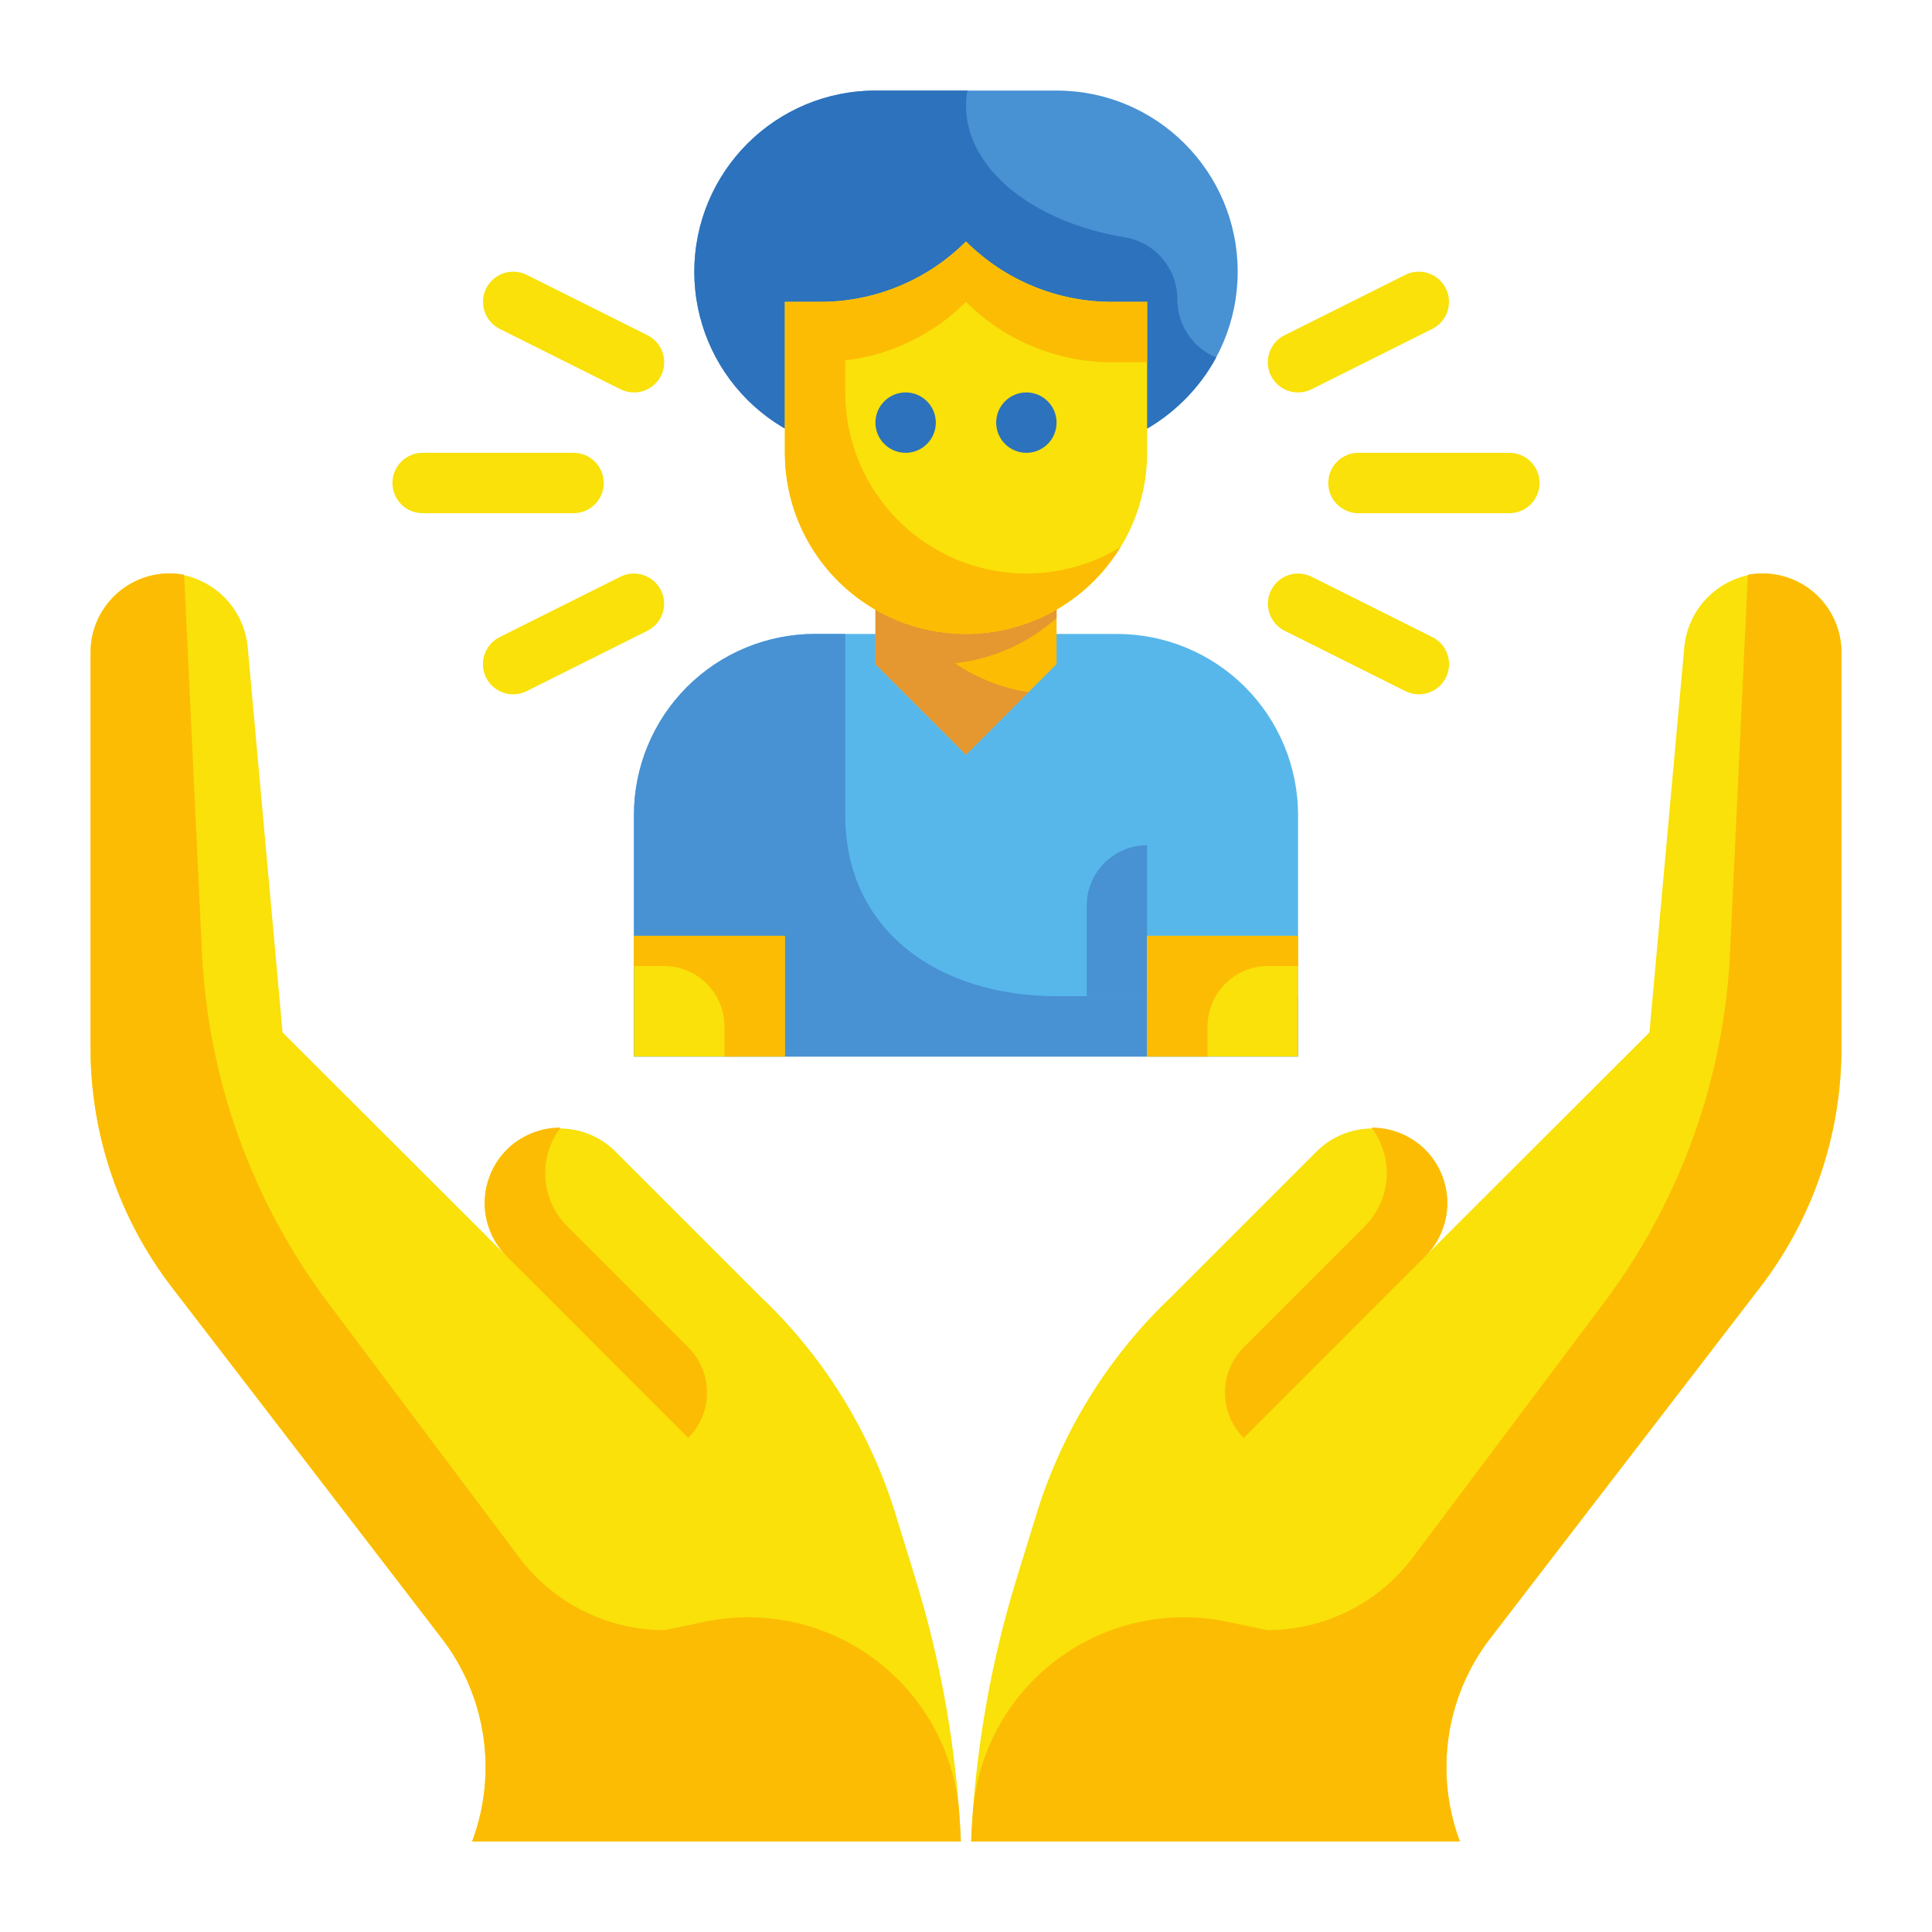 <?xml version="1.0" encoding="UTF-8" standalone="no"?> <svg width="64" height="64" viewBox="0 0 64 64" fill="none" xmlns="http://www.w3.org/2000/svg">
<path d="M27 21H37C38.591 21 40.117 21.632 41.243 22.757C42.368 23.883 43 25.409 43 27V35H21V27C21 25.409 21.632 23.883 22.757 22.757C23.883 21.632 25.409 21 27 21V21Z" fill="#57B7EB"/>
<path d="M43 33V35H21V27C21 25.409 21.632 23.883 22.757 22.757C23.883 21.632 25.409 21 27 21H28V27C28 30.866 31.134 33 35 33H43Z" fill="#4891D3"/>
<path d="M35 3H29C25.686 3 23 5.686 23 9C23 12.314 25.686 15 29 15H35C38.314 15 41 12.314 41 9C41 5.686 38.314 3 35 3Z" fill="#4891D3"/>
<path d="M40.29 11.84C40.01 12.355 39.656 12.827 39.24 13.24C38.685 13.8 38.025 14.244 37.297 14.546C36.569 14.848 35.788 15.002 35 15H29C27.409 15 25.883 14.368 24.757 13.243C23.632 12.117 23 10.591 23 9C23.002 7.409 23.635 5.885 24.76 4.76C25.885 3.635 27.409 3.002 29 3H32.05C32.013 3.164 31.996 3.332 32 3.5C32 5.6 34.23 7.36 37.25 7.86C37.738 7.937 38.183 8.186 38.503 8.562C38.824 8.938 39 9.416 39 9.91C38.999 10.185 39.052 10.457 39.157 10.711C39.261 10.965 39.416 11.196 39.61 11.39C39.803 11.586 40.034 11.739 40.29 11.84V11.84Z" fill="#2D72BC"/>
<path d="M26 31H21V35H26V31Z" fill="#F9E109"/>
<path d="M35 22L32 25L29 22V19H35V22Z" fill="#FCBC04"/>
<path d="M35 20.47C34.061 21.31 32.883 21.835 31.63 21.97C32.362 22.467 33.196 22.794 34.07 22.93L32 25L29 22V19H35V20.47Z" fill="#E59730"/>
<path d="M32 21C30.409 21 28.883 20.368 27.757 19.243C26.632 18.117 26 16.591 26 15V10H27.172C28.069 10 28.957 9.823 29.785 9.48C30.613 9.137 31.366 8.634 32 8V8C32.634 8.634 33.387 9.137 34.215 9.48C35.043 9.823 35.931 10 36.828 10H38V15C38 16.591 37.368 18.117 36.243 19.243C35.117 20.368 33.591 21 32 21Z" fill="#F9E109"/>
<path d="M28 11.94V13C28 14.064 28.283 15.109 28.82 16.027C29.357 16.946 30.129 17.705 31.056 18.227C31.983 18.749 33.032 19.015 34.096 18.998C35.16 18.981 36.2 18.681 37.11 18.13C36.429 19.246 35.401 20.109 34.184 20.586C32.967 21.064 31.627 21.131 30.369 20.776C29.11 20.422 28.002 19.665 27.213 18.622C26.425 17.58 25.998 16.308 26 15V10H27.17C28.981 10 30.719 9.28 32 8C33.281 9.28 35.019 10 36.83 10H38V12H36.83C35.019 12 33.281 11.28 32 10C30.922 11.077 29.513 11.76 28 11.94Z" fill="#FCBC04"/>
<path d="M38 28V33H36V30C36 29.47 36.211 28.961 36.586 28.586C36.961 28.211 37.47 28 38 28Z" fill="#4891D3"/>
<path d="M26 31V35H24V34C23.998 33.47 23.787 32.962 23.413 32.587C23.038 32.213 22.53 32.002 22 32H21V31H26Z" fill="#FCBC04"/>
<path d="M38 35H43V31H38V35Z" fill="#F9E109"/>
<path d="M38 31V35H40V34C40.002 33.47 40.213 32.962 40.587 32.587C40.962 32.213 41.47 32.002 42 32H43V31H38Z" fill="#FCBC04"/>
<path d="M30 15C30.552 15 31 14.552 31 14C31 13.448 30.552 13 30 13C29.448 13 29 13.448 29 14C29 14.552 29.448 15 30 15Z" fill="#2D72BC"/>
<path d="M34 15C34.552 15 35 14.552 35 14C35 13.448 34.552 13 34 13C33.448 13 33 13.448 33 14C33 14.552 33.448 15 34 15Z" fill="#2D72BC"/>
<path d="M50 17H45C44.735 17 44.48 16.895 44.293 16.707C44.105 16.52 44 16.265 44 16C44 15.735 44.105 15.48 44.293 15.293C44.48 15.105 44.735 15 45 15H50C50.265 15 50.52 15.105 50.707 15.293C50.895 15.48 51 15.735 51 16C51 16.265 50.895 16.52 50.707 16.707C50.52 16.895 50.265 17 50 17Z" fill="#F9E109"/>
<path d="M43 13C42.774 13.001 42.555 12.925 42.378 12.785C42.201 12.645 42.077 12.45 42.025 12.23C41.973 12.011 41.997 11.78 42.093 11.576C42.188 11.372 42.35 11.206 42.552 11.105L46.552 9.105C46.669 9.046 46.797 9.011 46.928 9.002C47.06 8.993 47.191 9.01 47.316 9.051C47.44 9.093 47.556 9.158 47.655 9.245C47.754 9.331 47.835 9.436 47.894 9.553C47.953 9.671 47.988 9.799 47.997 9.93C48.006 10.061 47.989 10.192 47.948 10.317C47.906 10.441 47.841 10.557 47.755 10.656C47.668 10.755 47.563 10.836 47.446 10.895L43.446 12.895C43.307 12.964 43.155 13 43 13V13Z" fill="#F9E109"/>
<path d="M47 23C46.845 23 46.693 22.964 46.554 22.895L42.554 20.895C42.317 20.776 42.136 20.569 42.052 20.317C41.968 20.065 41.987 19.79 42.106 19.553C42.225 19.316 42.433 19.135 42.684 19.051C42.936 18.967 43.211 18.986 43.448 19.105L47.448 21.105C47.65 21.206 47.812 21.372 47.907 21.576C48.003 21.78 48.027 22.011 47.975 22.23C47.923 22.45 47.799 22.645 47.622 22.785C47.445 22.925 47.226 23 47 23Z" fill="#F9E109"/>
<path d="M19 17H14C13.735 17 13.48 16.895 13.293 16.707C13.105 16.52 13 16.265 13 16C13 15.735 13.105 15.48 13.293 15.293C13.48 15.105 13.735 15 14 15H19C19.265 15 19.52 15.105 19.707 15.293C19.895 15.48 20 15.735 20 16C20 16.265 19.895 16.52 19.707 16.707C19.52 16.895 19.265 17 19 17Z" fill="#F9E109"/>
<path d="M21 13C20.845 13 20.693 12.964 20.554 12.895L16.554 10.895C16.436 10.836 16.332 10.755 16.246 10.656C16.159 10.557 16.094 10.441 16.052 10.317C16.011 10.192 15.994 10.061 16.003 9.93C16.012 9.799 16.047 9.671 16.106 9.553C16.165 9.436 16.246 9.331 16.345 9.245C16.444 9.158 16.56 9.093 16.684 9.051C16.809 9.01 16.94 8.993 17.072 9.002C17.203 9.011 17.331 9.046 17.448 9.105L21.448 11.105C21.65 11.206 21.812 11.372 21.907 11.576C22.003 11.78 22.027 12.011 21.975 12.23C21.923 12.45 21.799 12.645 21.622 12.785C21.445 12.925 21.226 13.001 21 13Z" fill="#F9E109"/>
<path d="M17 23C16.774 23 16.555 22.925 16.378 22.785C16.201 22.645 16.077 22.45 16.025 22.23C15.973 22.011 15.997 21.78 16.093 21.576C16.188 21.372 16.35 21.206 16.552 21.105L20.552 19.105C20.669 19.046 20.797 19.011 20.928 19.002C21.06 18.993 21.191 19.009 21.316 19.051C21.44 19.093 21.556 19.159 21.655 19.245C21.754 19.331 21.835 19.436 21.894 19.553C21.953 19.671 21.988 19.799 21.997 19.93C22.006 20.061 21.989 20.192 21.948 20.317C21.906 20.442 21.841 20.557 21.755 20.656C21.668 20.755 21.564 20.836 21.446 20.895L17.446 22.895C17.307 22.964 17.155 23 17 23V23Z" fill="#F9E109"/>
<path d="M61 21.6V34.72C61 37.589 60.051 40.377 58.3 42.65L49.36 54.28C48.636 55.223 48.165 56.335 47.99 57.511C47.815 58.686 47.942 59.887 48.36 61H32.17C32.3 58.041 32.808 55.111 33.68 52.28L34.38 50.01C35.238 47.316 36.765 44.883 38.82 42.94L43.57 38.19C44.01 37.728 44.605 37.444 45.242 37.392C45.878 37.341 46.511 37.525 47.02 37.91C47.292 38.131 47.514 38.406 47.673 38.719C47.831 39.031 47.923 39.373 47.941 39.723C47.959 40.073 47.903 40.422 47.777 40.749C47.651 41.076 47.458 41.373 47.21 41.62L54.64 34.2L55.79 21.49C55.838 20.847 56.115 20.243 56.569 19.786C57.024 19.33 57.627 19.051 58.27 19C58.622 18.984 58.973 19.04 59.303 19.163C59.633 19.287 59.934 19.475 60.189 19.718C60.444 19.961 60.647 20.253 60.787 20.576C60.926 20.9 60.999 21.248 61 21.6V21.6Z" fill="#F9E109"/>
<path d="M41.98 54C42.918 54.001 43.843 53.783 44.682 53.363C45.521 52.943 46.249 52.332 46.81 51.58L53.13 43.16C55.653 39.799 57.109 35.758 57.31 31.56L57.9 19.05L57.911 19.037C58.287 18.968 58.674 18.983 59.044 19.08C59.414 19.177 59.759 19.354 60.053 19.598C60.348 19.842 60.585 20.148 60.749 20.494C60.912 20.84 60.998 21.217 61 21.6V34.72C61 37.589 60.051 40.377 58.3 42.65L49.36 54.28C48.636 55.223 48.165 56.335 47.99 57.511C47.815 58.686 47.942 59.887 48.36 61H32.17C32.183 60.706 32.199 60.412 32.22 60.118C32.287 59.119 32.568 58.146 33.042 57.264C33.517 56.382 34.175 55.612 34.972 55.006C35.769 54.4 36.687 53.971 37.663 53.749C38.639 53.527 39.652 53.516 40.633 53.718L41.98 54Z" fill="#FCBC04"/>
<path d="M47.211 38.085C46.978 37.851 46.7 37.666 46.395 37.54C46.089 37.415 45.761 37.351 45.431 37.354C45.795 37.833 45.973 38.428 45.933 39.028C45.892 39.629 45.636 40.194 45.211 40.62L41.2 44.631C40.802 45.029 40.579 45.568 40.579 46.131C40.579 46.694 40.802 47.233 41.2 47.631L47.21 41.62C47.679 41.151 47.942 40.516 47.943 39.853C47.943 39.19 47.68 38.554 47.211 38.085V38.085Z" fill="#FCBC04"/>
<path d="M3 21.6V34.72C3 37.589 3.949 40.377 5.7 42.65L14.64 54.28C15.364 55.223 15.835 56.335 16.01 57.511C16.185 58.686 16.058 59.887 15.64 61H31.83C31.7 58.041 31.192 55.111 30.32 52.28L29.62 50.01C28.762 47.316 27.235 44.883 25.18 42.94L20.43 38.19C19.99 37.728 19.395 37.444 18.758 37.392C18.122 37.341 17.489 37.525 16.98 37.91C16.708 38.131 16.486 38.406 16.327 38.719C16.169 39.031 16.077 39.373 16.059 39.723C16.041 40.073 16.097 40.422 16.223 40.749C16.349 41.076 16.542 41.373 16.79 41.62L9.36 34.2L8.21 21.49C8.162 20.847 7.885 20.243 7.431 19.786C6.976 19.33 6.373 19.051 5.73 19C5.378 18.984 5.027 19.04 4.697 19.163C4.367 19.287 4.066 19.475 3.811 19.718C3.556 19.961 3.353 20.253 3.213 20.576C3.074 20.9 3.001 21.248 3 21.6V21.6Z" fill="#F9E109"/>
<path d="M22.02 54C21.082 54.001 20.157 53.783 19.318 53.363C18.479 52.943 17.751 52.332 17.19 51.58L10.87 43.16C8.347 39.799 6.891 35.758 6.69 31.56L6.1 19.05L6.089 19.037C5.713 18.968 5.326 18.983 4.956 19.08C4.585 19.177 4.241 19.354 3.947 19.598C3.652 19.842 3.415 20.148 3.251 20.494C3.088 20.84 3.002 21.217 3 21.6V34.72C3 37.589 3.949 40.377 5.7 42.65L14.64 54.28C15.364 55.223 15.835 56.335 16.01 57.511C16.185 58.686 16.058 59.887 15.64 61H31.83C31.817 60.706 31.801 60.412 31.78 60.118C31.713 59.119 31.432 58.146 30.958 57.264C30.483 56.382 29.825 55.612 29.028 55.006C28.231 54.4 27.314 53.971 26.337 53.749C25.361 53.527 24.348 53.516 23.367 53.718L22.02 54Z" fill="#FCBC04"/>
<path d="M16.789 38.085C17.022 37.851 17.3 37.666 17.605 37.54C17.911 37.415 18.239 37.351 18.569 37.354C18.205 37.833 18.027 38.428 18.067 39.028C18.108 39.629 18.364 40.194 18.789 40.62L22.799 44.631C23.197 45.029 23.42 45.568 23.42 46.131C23.42 46.694 23.197 47.233 22.799 47.631L16.789 41.62C16.32 41.151 16.057 40.515 16.057 39.852C16.057 39.19 16.32 38.554 16.789 38.085Z" fill="#FCBC04"/>
</svg>
